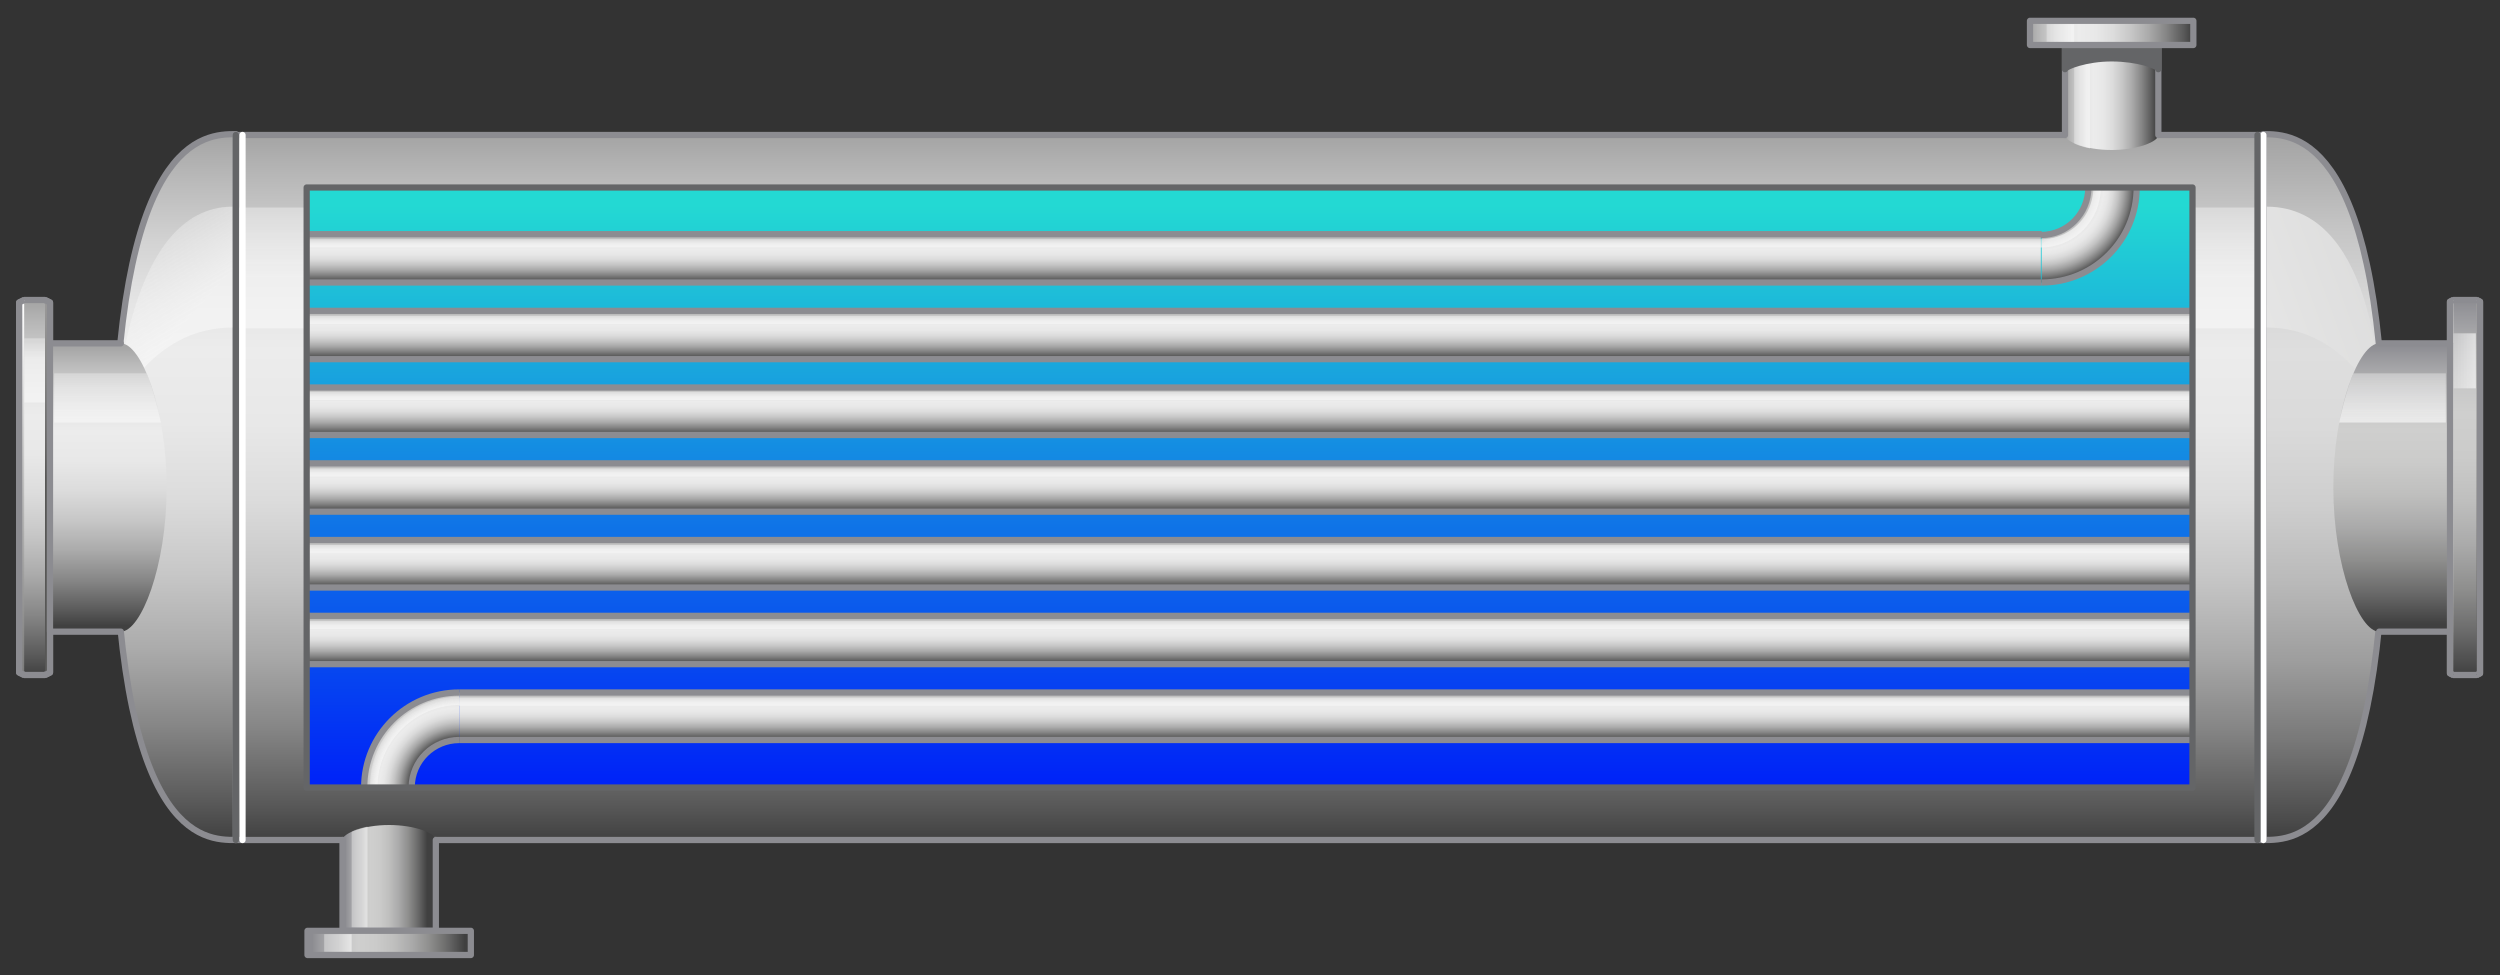 <?xml version="1.0" encoding="utf-8"?>

<!-- Copyright 2016 Siemens AG -->

<!-- Generator: Adobe Illustrator 16.0.4, SVG Export Plug-In . SVG Version: 6.00 Build 0)  -->
<!DOCTYPE svg PUBLIC "-//W3C//DTD SVG 1.1//EN" "http://www.w3.org/Graphics/SVG/1.1/DTD/svg11.dtd">
<svg version="1.1" id="Heat_Exchanger_Cold" xmlns="http://www.w3.org/2000/svg" xmlns:xlink="http://www.w3.org/1999/xlink"
	 x="0px" y="0px" width="300px" height="117px" viewBox="0 0 300 117" enable-background="new 0 0 300 117" xml:space="preserve">
<rect x="0" y="0" width="300" height="117" fill="#333333" stroke="none"/>
<g id="Shell">
	<g id="Right_Side_2_">
		<linearGradient id="Shape_10_" gradientUnits="userSpaceOnUse" x1="278.91" y1="16.875" x2="278.91" y2="100.509">
			<stop  offset="0" style="stop-color:#A5A5A5"/>
			<stop  offset="7.963187e-03" style="stop-color:#A7A7A7"/>
			<stop  offset="0.127" style="stop-color:#C5C5C5"/>
			<stop  offset="0.23" style="stop-color:#D7D7D7"/>
			<stop  offset="0.302" style="stop-color:#DEDEDE"/>
			<stop  offset="0.412" style="stop-color:#DADADA"/>
			<stop  offset="0.523" style="stop-color:#CECECE"/>
			<stop  offset="0.635" style="stop-color:#B9B9B9"/>
			<stop  offset="0.748" style="stop-color:#9D9D9D"/>
			<stop  offset="0.861" style="stop-color:#787878"/>
			<stop  offset="0.973" style="stop-color:#4C4C4C"/>
			<stop  offset="1" style="stop-color:#404040"/>
		</linearGradient>
		
			<path id="Shape_55_" fill="url(#Shape_10_)" stroke="#8C8C91" stroke-width="0.75" stroke-linecap="round" stroke-linejoin="round" stroke-miterlimit="10" d="
			M271.6,100.8c3.9,0,14.6,0,14.6-42.8c0-41.8-10.9-41.9-14.6-41.9C271.6,16.2,271.6,97.7,271.6,100.8z"/>
		<linearGradient id="Reflection_11_" gradientUnits="userSpaceOnUse" x1="247.577" y1="48.348" x2="395.287" y2="-5.382">
			<stop  offset="0" style="stop-color:#F4F4F4"/>
			<stop  offset="1" style="stop-color:#9A9A99"/>
		</linearGradient>
		<path id="Reflection_33_" fill="url(#Reflection_11_)" d="M272,39.3c9.7,0,13.7,9.7,13.7,9.7s0-24.2-13.7-24.2V39.3z"/>
	</g>
	<g id="Body_Shell">
		<linearGradient id="Shape_11_" gradientUnits="userSpaceOnUse" x1="149.985" y1="16.477" x2="149.985" y2="100.924">
			<stop  offset="0" style="stop-color:#A5A5A5"/>
			<stop  offset="4.758149e-02" style="stop-color:#B5B5B5"/>
			<stop  offset="0.151" style="stop-color:#D3D3D3"/>
			<stop  offset="0.239" style="stop-color:#E5E5E5"/>
			<stop  offset="0.302" style="stop-color:#ECECEC"/>
			<stop  offset="0.407" style="stop-color:#E8E8E8"/>
			<stop  offset="0.514" style="stop-color:#DCDCDC"/>
			<stop  offset="0.621" style="stop-color:#C7C7C7"/>
			<stop  offset="0.729" style="stop-color:#ABABAB"/>
			<stop  offset="0.838" style="stop-color:#868686"/>
			<stop  offset="0.945" style="stop-color:#5A5A5A"/>
			<stop  offset="1" style="stop-color:#404040"/>
		</linearGradient>
		
			<rect id="Shape_54_" x="28.3" y="16.2" fill="url(#Shape_11_)" stroke="#8C8C91" stroke-width="0.75" stroke-linecap="round" stroke-linejoin="round" stroke-miterlimit="10" width="243.3" height="84.6"/>
		<linearGradient id="Reflection_12_" gradientUnits="userSpaceOnUse" x1="149.99" y1="23.322" x2="149.99" y2="33.2">
			<stop  offset="0" style="stop-color:#F2F2F2;stop-opacity:0.4"/>
			<stop  offset="1" style="stop-color:#F7F7F7;stop-opacity:0.7"/>
		</linearGradient>
		<path id="Reflection_32_" fill="url(#Reflection_12_)" d="M271.2,24.9c-10.6,0-236.8,0-242.5,0v14.5c5.5,0,225.8,0,242.5,0V24.9z"
			/>
	</g>
	<g id="Left_Side_2_">
		<linearGradient id="Shape_12_" gradientUnits="userSpaceOnUse" x1="21.058" y1="16.373" x2="21.058" y2="100.758">
			<stop  offset="0" style="stop-color:#A5A5A5"/>
			<stop  offset="4.758149e-02" style="stop-color:#B5B5B5"/>
			<stop  offset="0.151" style="stop-color:#D3D3D3"/>
			<stop  offset="0.239" style="stop-color:#E5E5E5"/>
			<stop  offset="0.302" style="stop-color:#ECECEC"/>
			<stop  offset="0.407" style="stop-color:#E8E8E8"/>
			<stop  offset="0.514" style="stop-color:#DCDCDC"/>
			<stop  offset="0.621" style="stop-color:#C7C7C7"/>
			<stop  offset="0.729" style="stop-color:#ABABAB"/>
			<stop  offset="0.838" style="stop-color:#868686"/>
			<stop  offset="0.945" style="stop-color:#5A5A5A"/>
			<stop  offset="1" style="stop-color:#404040"/>
		</linearGradient>
		
			<path id="Shape_53_" fill="url(#Shape_12_)" stroke="#8C8C91" stroke-width="0.75" stroke-linecap="round" stroke-linejoin="round" stroke-miterlimit="10" d="
			M28.3,100.8c-3.8,0-14.6,0-14.6-42.8c0-41.8,10.9-41.9,14.6-41.9C28.3,16.2,28.3,98.4,28.3,100.8z"/>
		<linearGradient id="Reflection_15_" gradientUnits="userSpaceOnUse" x1="16.544" y1="33.009" x2="22.538" y2="38.32">
			<stop  offset="0" style="stop-color:#F2F2F2;stop-opacity:0.4"/>
			<stop  offset="1" style="stop-color:#F7F7F7;stop-opacity:0.7"/>
		</linearGradient>
		<path id="Reflection_31_" fill="url(#Reflection_15_)" d="M27.9,39.3c-9.8,0-13.9,9.7-13.9,9.7s1.2-24.2,13.9-24.2V39.3z"/>
	</g>
	
		<path id="Reflection_Lines" fill="none" stroke="#FFFFFF" stroke-width="0.75" stroke-linecap="round" stroke-linejoin="round" stroke-miterlimit="10" d="
		M29.1,16.2v84.6 M271.6,16.2v84.6"/>
	
		<path id="Devider_Lines" fill="none" stroke="#646567" stroke-width="0.75" stroke-linecap="round" stroke-linejoin="round" stroke-miterlimit="10" d="
		M28.3,16.2v84.6 M270.9,16.2v84.6"/>
</g>
<g id="Outlet_Tube">
	<g id="Shell_Connection_3_">
		<linearGradient id="Shape_15_" gradientUnits="userSpaceOnUse" x1="41.435" y1="105.352" x2="51.26" y2="105.352">
			<stop  offset="0" style="stop-color:#8C8C91"/>
			<stop  offset="3.767256e-02" style="stop-color:#98989C"/>
			<stop  offset="0.145" style="stop-color:#B6B6B7"/>
			<stop  offset="0.237" style="stop-color:#C8C8C8"/>
			<stop  offset="0.302" style="stop-color:#CFCFCE"/>
			<stop  offset="0.418" style="stop-color:#CBCBCA"/>
			<stop  offset="0.535" style="stop-color:#BFBFBE"/>
			<stop  offset="0.653" style="stop-color:#AAAAAA"/>
			<stop  offset="0.771" style="stop-color:#8E8E8D"/>
			<stop  offset="0.889" style="stop-color:#696969"/>
			<stop  offset="1" style="stop-color:#404040"/>
		</linearGradient>
		<path id="Shape_2_" fill="url(#Shape_15_)" d="M52.3,111.7H41.1v-10.9l0,0l0,0c0-0.8,2.5-1.8,5.6-1.8c3.1,0,5.6,1,5.6,1.8l0,0l0,0
			V111.7z"/>
		<linearGradient id="Reflection_16_" gradientUnits="userSpaceOnUse" x1="43.391" y1="105.265" x2="44.752" y2="105.265">
			<stop  offset="0" style="stop-color:#F2F2F2;stop-opacity:0.4"/>
			<stop  offset="1" style="stop-color:#F7F7F7;stop-opacity:0.7"/>
		</linearGradient>
		<path id="Reflection_2_" fill="url(#Reflection_16_)" d="M44.1,99.2c0,0-1.2,0.2-1.9,0.6c0,0.6,0,11.5,0,11.5h1.9V99.2z"/>
		
			<polyline id="Outline_2_" fill="none" stroke="#8C8C91" stroke-width="0.75" stroke-linecap="round" stroke-linejoin="round" stroke-miterlimit="10" points="
			52.3,100.8 52.3,100.8 52.3,100.8 52.3,111.7 41.1,111.7 41.1,100.8 		"/>
	</g>
	<g id="Flange_1_">
		<linearGradient id="Shape_16_" gradientUnits="userSpaceOnUse" x1="37.472" y1="113.121" x2="55.751" y2="113.121">
			<stop  offset="0" style="stop-color:#8C8C91"/>
			<stop  offset="3.767256e-02" style="stop-color:#98989C"/>
			<stop  offset="0.145" style="stop-color:#B6B6B7"/>
			<stop  offset="0.237" style="stop-color:#C8C8C8"/>
			<stop  offset="0.302" style="stop-color:#CFCFCE"/>
			<stop  offset="0.418" style="stop-color:#CBCBCA"/>
			<stop  offset="0.535" style="stop-color:#BFBFBE"/>
			<stop  offset="0.653" style="stop-color:#AAAAAA"/>
			<stop  offset="0.771" style="stop-color:#8E8E8D"/>
			<stop  offset="0.889" style="stop-color:#696969"/>
			<stop  offset="1" style="stop-color:#404040"/>
		</linearGradient>
		
			<rect id="Shape_1_" x="36.9" y="111.7" fill="url(#Shape_16_)" stroke="#8C8C91" stroke-width="0.75" stroke-linejoin="round" stroke-miterlimit="10" width="19.6" height="2.9"/>
		<linearGradient id="Reflection_17_" gradientUnits="userSpaceOnUse" x1="40.582" y1="113.098" x2="42.824" y2="113.098">
			<stop  offset="0" style="stop-color:#F2F2F2;stop-opacity:0.4"/>
			<stop  offset="1" style="stop-color:#F7F7F7;stop-opacity:0.7"/>
		</linearGradient>
		<rect id="Reflection_1_" x="38.9" y="112.1" fill="url(#Reflection_17_)" width="3.3" height="2.1"/>
	</g>
</g>
<g id="Inlet_Tube">
	<g id="Shell_Connection_2_">
		<linearGradient id="Shape_17_" gradientUnits="userSpaceOnUse" x1="247.9" y1="11.662" x2="258.763" y2="11.662">
			<stop  offset="0" style="stop-color:#A5A5A5"/>
			<stop  offset="4.758149e-02" style="stop-color:#B5B5B5"/>
			<stop  offset="0.151" style="stop-color:#D3D3D3"/>
			<stop  offset="0.239" style="stop-color:#E5E5E5"/>
			<stop  offset="0.302" style="stop-color:#ECECEC"/>
			<stop  offset="0.407" style="stop-color:#E8E8E8"/>
			<stop  offset="0.514" style="stop-color:#DCDCDC"/>
			<stop  offset="0.621" style="stop-color:#C7C7C7"/>
			<stop  offset="0.729" style="stop-color:#ABABAB"/>
			<stop  offset="0.838" style="stop-color:#868686"/>
			<stop  offset="0.945" style="stop-color:#5A5A5A"/>
			<stop  offset="1" style="stop-color:#404040"/>
		</linearGradient>
		<path id="Shape_14_" fill="url(#Shape_17_)" d="M259,5.3h-11.2v10.9l0,0l0,0c0,0.8,2.5,1.8,5.6,1.8c3.1,0,5.6-1,5.6-1.8l0,0l0,0
			V5.3z"/>
		<linearGradient id="Reflection_18_" gradientUnits="userSpaceOnUse" x1="248.928" y1="11.741" x2="250.833" y2="11.741">
			<stop  offset="0" style="stop-color:#F2F2F2;stop-opacity:0.4"/>
			<stop  offset="1" style="stop-color:#F7F7F7;stop-opacity:0.7"/>
		</linearGradient>
		<path id="Reflection_14_" fill="url(#Reflection_18_)" d="M250.8,17.8c0,0-1.2-0.2-1.9-0.6c0-0.6,0-11.5,0-11.5h1.9V17.8z"/>
		
			<polyline id="Outline_8_" fill="none" stroke="#8C8C91" stroke-width="0.75" stroke-linecap="round" stroke-linejoin="round" stroke-miterlimit="10" points="
			259,16.2 259,16.2 259,16.2 259,5.3 247.8,5.3 247.8,16.2 		"/>
	</g>
	<g id="Flange">
		
			<path id="Shadow_2_" fill="#646567" stroke="#646567" stroke-width="0.75" stroke-linecap="round" stroke-linejoin="round" stroke-miterlimit="10" d="
			M259,8.3c0-0.4-2.5-1.3-5.6-1.3c-3.1,0-5.6,1-5.6,1.3V5.3H259V8.3z"/>
		<linearGradient id="Shape_18_" gradientUnits="userSpaceOnUse" x1="243.6" y1="3.893" x2="263.075" y2="3.893">
			<stop  offset="0" style="stop-color:#A5A5A5"/>
			<stop  offset="4.758149e-02" style="stop-color:#B5B5B5"/>
			<stop  offset="0.151" style="stop-color:#D3D3D3"/>
			<stop  offset="0.239" style="stop-color:#E5E5E5"/>
			<stop  offset="0.302" style="stop-color:#ECECEC"/>
			<stop  offset="0.407" style="stop-color:#E8E8E8"/>
			<stop  offset="0.514" style="stop-color:#DCDCDC"/>
			<stop  offset="0.621" style="stop-color:#C7C7C7"/>
			<stop  offset="0.729" style="stop-color:#ABABAB"/>
			<stop  offset="0.838" style="stop-color:#868686"/>
			<stop  offset="0.945" style="stop-color:#5A5A5A"/>
			<stop  offset="1" style="stop-color:#404040"/>
		</linearGradient>
		
			<rect id="Shape_13_" x="243.6" y="2.5" fill="url(#Shape_18_)" stroke="#8C8C91" stroke-width="0.75" stroke-linejoin="round" stroke-miterlimit="10" width="19.6" height="2.9"/>
		<linearGradient id="Reflection_19_" gradientUnits="userSpaceOnUse" x1="245.603" y1="3.916" x2="248.938" y2="3.916">
			<stop  offset="0" style="stop-color:#F2F2F2;stop-opacity:0.4"/>
			<stop  offset="1" style="stop-color:#F7F7F7;stop-opacity:0.7"/>
		</linearGradient>
		<rect id="Reflection_13_" x="245.6" y="2.9" fill="url(#Reflection_19_)" width="3.3" height="2.1"/>
	</g>
</g>
<g id="Outlet_Shell">
	<g id="Flange_7_">
		<linearGradient id="Shape_19_" gradientUnits="userSpaceOnUse" x1="295.806" y1="35.967" x2="295.806" y2="81.036">
			<stop  offset="0" style="stop-color:#8C8C91"/>
			<stop  offset="3.767256e-02" style="stop-color:#98989C"/>
			<stop  offset="0.145" style="stop-color:#B6B6B7"/>
			<stop  offset="0.237" style="stop-color:#C8C8C8"/>
			<stop  offset="0.302" style="stop-color:#CFCFCE"/>
			<stop  offset="0.418" style="stop-color:#CBCBCA"/>
			<stop  offset="0.535" style="stop-color:#BFBFBE"/>
			<stop  offset="0.653" style="stop-color:#AAAAAA"/>
			<stop  offset="0.771" style="stop-color:#8E8E8D"/>
			<stop  offset="0.889" style="stop-color:#696969"/>
			<stop  offset="1" style="stop-color:#404040"/>
		</linearGradient>
		
			<polygon id="Shape_32_" fill="url(#Shape_19_)" stroke="#8C8C91" stroke-width="0.75" stroke-linejoin="round" stroke-miterlimit="10" points="
			294,80.8 294.4,81 297.2,81 297.6,80.8 297.6,36.2 297.2,36 294.4,36 294,36.2 		"/>
		<linearGradient id="Reflection_20_" gradientUnits="userSpaceOnUse" x1="294.44" y1="43.267" x2="297.174" y2="43.267">
			<stop  offset="0" style="stop-color:#F2F2F2;stop-opacity:0.4"/>
			<stop  offset="1" style="stop-color:#F7F7F7;stop-opacity:0.7"/>
		</linearGradient>
		<rect id="Reflection_29_" x="294.4" y="40" fill="url(#Reflection_20_)" width="2.7" height="6.6"/>
		<linearGradient id="Edge_Right_1_" gradientUnits="userSpaceOnUse" x1="297.398" y1="36.02" x2="297.398" y2="81.7">
			<stop  offset="0" style="stop-color:#AFAFAE"/>
			<stop  offset="1" style="stop-color:#424242"/>
		</linearGradient>
		
			<polyline id="Edge_Right_6_" fill="url(#Edge_Right_1_)" stroke="#8C8C91" stroke-width="0.75" stroke-linejoin="round" stroke-miterlimit="10" points="
			297.2,81 297.6,80.8 297.6,36.2 297.2,36 		"/>
		<linearGradient id="Edge_Left_1_" gradientUnits="userSpaceOnUse" x1="294.214" y1="36.045" x2="294.214" y2="92.38">
			<stop  offset="0" style="stop-color:#CFCFCE"/>
			<stop  offset="4.006578e-02" style="stop-color:#E4E4E3"/>
			<stop  offset="8.471731e-02" style="stop-color:#F3F3F3"/>
			<stop  offset="0.136" style="stop-color:#FCFCFC"/>
			<stop  offset="0.208" style="stop-color:#FFFFFF"/>
			<stop  offset="0.313" style="stop-color:#FCFCFB"/>
			<stop  offset="0.405" style="stop-color:#F1F1F1"/>
			<stop  offset="0.493" style="stop-color:#DFDFDF"/>
			<stop  offset="0.578" style="stop-color:#C5C5C5"/>
			<stop  offset="0.661" style="stop-color:#A5A4A4"/>
			<stop  offset="0.742" style="stop-color:#7D7D7C"/>
			<stop  offset="0.807" style="stop-color:#575756"/>
		</linearGradient>
		
			<polyline id="Edge_Left_6_" fill="url(#Edge_Left_1_)" stroke="#8C8C91" stroke-width="0.75" stroke-linejoin="round" stroke-miterlimit="10" points="
			294.4,36 294,36.2 294,80.8 294.4,81 		"/>
	</g>
	<g id="Shell_Connection_1_">
		<linearGradient id="Shape_20_" gradientUnits="userSpaceOnUse" x1="286.981" y1="41.404" x2="286.981" y2="74.888">
			<stop  offset="0" style="stop-color:#8C8C91"/>
			<stop  offset="3.767256e-02" style="stop-color:#98989C"/>
			<stop  offset="0.145" style="stop-color:#B6B6B7"/>
			<stop  offset="0.237" style="stop-color:#C8C8C8"/>
			<stop  offset="0.302" style="stop-color:#CFCFCE"/>
			<stop  offset="0.418" style="stop-color:#CBCBCA"/>
			<stop  offset="0.535" style="stop-color:#BFBFBE"/>
			<stop  offset="0.653" style="stop-color:#AAAAAA"/>
			<stop  offset="0.771" style="stop-color:#8E8E8D"/>
			<stop  offset="0.889" style="stop-color:#696969"/>
			<stop  offset="1" style="stop-color:#404040"/>
		</linearGradient>
		<path id="Shape_26_" fill="url(#Shape_20_)" d="M294,75.8V41.2h-8.5l0,0l0,0c-2.4,0-5.5,7.7-5.5,17.3c0,9.5,3.1,17.3,5.5,17.3l0,0
			l0,0H294z"/>
		
			<linearGradient id="Reflection_24_" gradientUnits="userSpaceOnUse" x1="249.758" y1="253.15" x2="255.63" y2="253.15" gradientTransform="matrix(0 1 -1 0 540.238 -204.974)">
			<stop  offset="0" style="stop-color:#F2F2F2;stop-opacity:0.4"/>
			<stop  offset="1" style="stop-color:#F7F7F7;stop-opacity:0.7"/>
		</linearGradient>
		<path id="Reflection_23_" fill="url(#Reflection_24_)" d="M280.7,50.7c0,0,0.8-3.8,1.7-5.9c1.7,0,11.1,0,11.1,0v5.9H280.7z"/>
		
			<polyline id="Outline_10_" fill="none" stroke="#8C8C91" stroke-width="0.75" stroke-linecap="round" stroke-linejoin="round" stroke-miterlimit="10" points="
			285.5,75.8 285.5,75.8 285.5,75.8 294,75.8 294,41.2 285.5,41.2 		"/>
	</g>
</g>
<g id="Inlet_Shell">
	<g id="Flange_5_">
		<linearGradient id="Shape_21_" gradientUnits="userSpaceOnUse" x1="4.159" y1="36.326" x2="4.159" y2="81.061">
			<stop  offset="0" style="stop-color:#A5A5A5"/>
			<stop  offset="4.758149e-02" style="stop-color:#B5B5B5"/>
			<stop  offset="0.151" style="stop-color:#D3D3D3"/>
			<stop  offset="0.239" style="stop-color:#E5E5E5"/>
			<stop  offset="0.302" style="stop-color:#ECECEC"/>
			<stop  offset="0.407" style="stop-color:#E8E8E8"/>
			<stop  offset="0.514" style="stop-color:#DCDCDC"/>
			<stop  offset="0.621" style="stop-color:#C7C7C7"/>
			<stop  offset="0.729" style="stop-color:#ABABAB"/>
			<stop  offset="0.838" style="stop-color:#868686"/>
			<stop  offset="0.945" style="stop-color:#5A5A5A"/>
			<stop  offset="1" style="stop-color:#404040"/>
		</linearGradient>
		
			<polygon id="Shape_25_" fill="url(#Shape_21_)" stroke="#8C8C91" stroke-width="0.75" stroke-linejoin="round" stroke-miterlimit="10" points="
			6,36.3 5.4,36 2.9,36 2.3,36.3 2.3,80.7 2.9,81 5.4,81 6,80.7 		"/>
		<linearGradient id="Reflection_25_" gradientUnits="userSpaceOnUse" x1="4.159" y1="40.908" x2="4.159" y2="43.104">
			<stop  offset="0" style="stop-color:#F2F2F2;stop-opacity:0.4"/>
			<stop  offset="1" style="stop-color:#F7F7F7;stop-opacity:0.7"/>
		</linearGradient>
		<rect id="Reflection_22_" x="2.9" y="40.6" fill="url(#Reflection_25_)" width="2.5" height="7.7"/>
		
			<linearGradient id="Edge_Right_2_" gradientUnits="userSpaceOnUse" x1="1430.793" y1="429.914" x2="1473.806" y2="429.914" gradientTransform="matrix(0 1 1 0 -424.213 -1416.489)">
			<stop  offset="0" style="stop-color:#575756"/>
			<stop  offset="1.586480e-02" style="stop-color:#5D5C5C"/>
			<stop  offset="0.117" style="stop-color:#797878"/>
			<stop  offset="0.218" style="stop-color:#8D8D8C"/>
			<stop  offset="0.319" style="stop-color:#999998"/>
			<stop  offset="0.418" style="stop-color:#9D9D9C"/>
			<stop  offset="0.54" style="stop-color:#979696"/>
			<stop  offset="0.712" style="stop-color:#848484"/>
			<stop  offset="0.913" style="stop-color:#676666"/>
			<stop  offset="1" style="stop-color:#575756"/>
		</linearGradient>
		
			<polyline id="Edge_Right_5_" fill="url(#Edge_Right_2_)" stroke="#8C8C91" stroke-width="0.75" stroke-linejoin="round" stroke-miterlimit="10" points="
			5.4,36 6,36.3 6,80.7 5.4,81 		"/>
		
			<linearGradient id="Edge_Left_2_" gradientUnits="userSpaceOnUse" x1="1452.455" y1="426.829" x2="1497.526" y2="426.829" gradientTransform="matrix(0 1 1 0 -424.213 -1416.489)">
			<stop  offset="0" style="stop-color:#FFFFFF"/>
			<stop  offset="1" style="stop-color:#7C7C7B"/>
		</linearGradient>
		
			<polyline id="Edge_Left_5_" fill="url(#Edge_Left_2_)" stroke="#8C8C91" stroke-width="0.75" stroke-linejoin="round" stroke-miterlimit="10" points="
			2.9,81 2.3,80.7 2.3,36.3 2.9,36 		"/>
	</g>
	<g id="Shell_Connection">
		
			<linearGradient id="Shape_22_" gradientUnits="userSpaceOnUse" x1="246.594" y1="358.746" x2="280.058" y2="358.746" gradientTransform="matrix(0 1 1 0 -345.765 -204.974)">
			<stop  offset="0" style="stop-color:#A5A5A5"/>
			<stop  offset="4.758149e-02" style="stop-color:#B5B5B5"/>
			<stop  offset="0.151" style="stop-color:#D3D3D3"/>
			<stop  offset="0.239" style="stop-color:#E5E5E5"/>
			<stop  offset="0.302" style="stop-color:#ECECEC"/>
			<stop  offset="0.407" style="stop-color:#E8E8E8"/>
			<stop  offset="0.514" style="stop-color:#DCDCDC"/>
			<stop  offset="0.621" style="stop-color:#C7C7C7"/>
			<stop  offset="0.729" style="stop-color:#ABABAB"/>
			<stop  offset="0.838" style="stop-color:#868686"/>
			<stop  offset="0.945" style="stop-color:#5A5A5A"/>
			<stop  offset="1" style="stop-color:#404040"/>
		</linearGradient>
		<path id="Shape_24_" fill="url(#Shape_22_)" d="M6,75.8V41.2h8.5l0,0l0,0c2.4,0,5.5,7.7,5.5,17.3c0,9.5-3.1,17.3-5.5,17.3l0,0l0,0
			H6z"/>
		
			<linearGradient id="Reflection_26_" gradientUnits="userSpaceOnUse" x1="249.759" y1="358.638" x2="255.63" y2="358.638" gradientTransform="matrix(0 1 1 0 -345.765 -204.974)">
			<stop  offset="0" style="stop-color:#F2F2F2;stop-opacity:0.4"/>
			<stop  offset="1" style="stop-color:#F7F7F7;stop-opacity:0.7"/>
		</linearGradient>
		<path id="Reflection_21_" fill="url(#Reflection_26_)" d="M19.3,50.7c0,0-0.8-3.8-1.7-5.9c-1.7,0-11.1,0-11.1,0v5.9H19.3z"/>
		
			<polyline id="Outline_1_" fill="none" stroke="#8C8C91" stroke-width="0.75" stroke-linecap="round" stroke-linejoin="round" stroke-miterlimit="10" points="
			14.5,75.8 14.5,75.8 14.5,75.8 6,75.8 6,41.2 14.5,41.2 		"/>
	</g>
</g>
<g id="Inside_View">
	
		<linearGradient id="Gradation_Area_Cold_1_" gradientUnits="userSpaceOnUse" x1="149.984" y1="93.501" x2="149.984" y2="24.652">
		<stop  offset="0" style="stop-color:#0024F7"/>
		<stop  offset="1" style="stop-color:#23D9D3"/>
	</linearGradient>
	<rect id="Gradation_Area_Cold" x="36.8" y="22.5" fill="url(#Gradation_Area_Cold_1_)" width="226.3" height="72"/>
	<g id="Tubes">
		<g id="_x39_0_Degree_Tube_1_">
			<radialGradient id="Shape_23_" cx="55.109" cy="94.537" r="11.515" gradientUnits="userSpaceOnUse">
				<stop  offset="0.5" style="stop-color:#404040"/>
				<stop  offset="0.513" style="stop-color:#4C4C4C"/>
				<stop  offset="0.57" style="stop-color:#7C7C7C"/>
				<stop  offset="0.626" style="stop-color:#A5A5A5"/>
				<stop  offset="0.682" style="stop-color:#C4C4C4"/>
				<stop  offset="0.735" style="stop-color:#DADADA"/>
				<stop  offset="0.786" style="stop-color:#E7E7E7"/>
				<stop  offset="0.832" style="stop-color:#ECECEC"/>
				<stop  offset="0.872" style="stop-color:#E8E8E8"/>
				<stop  offset="0.912" style="stop-color:#DCDCDC"/>
				<stop  offset="0.952" style="stop-color:#C8C8C8"/>
				<stop  offset="0.991" style="stop-color:#ACACAC"/>
				<stop  offset="1" style="stop-color:#A5A5A5"/>
			</radialGradient>
			<path id="Shape_3_" fill="url(#Shape_23_)" d="M43.7,94.5c0-6.3,5.1-11.4,11.4-11.4v5.8c-3.1,0-5.7,2.5-5.7,5.7H43.7z"/>
			<radialGradient id="Reflection_27_" cx="55.142" cy="94.497" r="10.721" gradientUnits="userSpaceOnUse">
				<stop  offset="0.916" style="stop-color:#F7F7F7;stop-opacity:0.7"/>
				<stop  offset="1" style="stop-color:#F2F2F2;stop-opacity:0.4"/>
			</radialGradient>
			<path id="Reflection_4_" fill="url(#Reflection_27_)" d="M45.3,94.5c0-5.4,4.4-9.9,9.9-9.9c0,0,0,0,0,0v-1l0,0
				c-6,0-10.8,4.8-10.8,10.8c0,0,0,0,0,0L45.3,94.5C45.3,94.5,45.3,94.5,45.3,94.5z"/>
			<path id="Outline_4_" fill="none" stroke="#8C8C91" stroke-width="0.75" stroke-miterlimit="10" d="M43.7,94.5
				c0-6.3,5.1-11.4,11.4-11.4 M55.1,88.8c-3.1,0-5.7,2.5-5.7,5.7"/>
		</g>
		<g id="Tube_7">
			<linearGradient id="Shape_27_" gradientUnits="userSpaceOnUse" x1="159.135" y1="83.075" x2="159.135" y2="88.814">
				<stop  offset="0" style="stop-color:#A5A5A5"/>
				<stop  offset="4.758149e-02" style="stop-color:#B5B5B5"/>
				<stop  offset="0.151" style="stop-color:#D3D3D3"/>
				<stop  offset="0.239" style="stop-color:#E5E5E5"/>
				<stop  offset="0.302" style="stop-color:#ECECEC"/>
				<stop  offset="0.407" style="stop-color:#E8E8E8"/>
				<stop  offset="0.514" style="stop-color:#DCDCDC"/>
				<stop  offset="0.621" style="stop-color:#C7C7C7"/>
				<stop  offset="0.729" style="stop-color:#ABABAB"/>
				<stop  offset="0.838" style="stop-color:#868686"/>
				<stop  offset="0.945" style="stop-color:#5A5A5A"/>
				<stop  offset="1" style="stop-color:#404040"/>
			</linearGradient>
			<rect id="Shape_4_" x="55.1" y="83.1" fill="url(#Shape_27_)" width="208" height="5.8"/>
			<linearGradient id="Reflection_28_" gradientUnits="userSpaceOnUse" x1="159.135" y1="83.465" x2="159.135" y2="84.28">
				<stop  offset="0" style="stop-color:#F2F2F2;stop-opacity:0.4"/>
				<stop  offset="1" style="stop-color:#F7F7F7;stop-opacity:0.7"/>
			</linearGradient>
			<rect id="Reflection_5_" x="55.1" y="83.7" fill="url(#Reflection_28_)" width="208" height="1"/>
			<path id="Outline_6_" fill="none" stroke="#8C8C91" stroke-width="0.75" stroke-miterlimit="10" d="M55.1,83.1h208 M263.1,88.8
				h-208"/>
		</g>
		<g id="Tube_6">
			<linearGradient id="Shape_28_" gradientUnits="userSpaceOnUse" x1="149.983" y1="73.921" x2="149.983" y2="79.66">
				<stop  offset="0" style="stop-color:#A5A5A5"/>
				<stop  offset="4.758149e-02" style="stop-color:#B5B5B5"/>
				<stop  offset="0.151" style="stop-color:#D3D3D3"/>
				<stop  offset="0.239" style="stop-color:#E5E5E5"/>
				<stop  offset="0.302" style="stop-color:#ECECEC"/>
				<stop  offset="0.407" style="stop-color:#E8E8E8"/>
				<stop  offset="0.514" style="stop-color:#DCDCDC"/>
				<stop  offset="0.621" style="stop-color:#C7C7C7"/>
				<stop  offset="0.729" style="stop-color:#ABABAB"/>
				<stop  offset="0.838" style="stop-color:#868686"/>
				<stop  offset="0.945" style="stop-color:#5A5A5A"/>
				<stop  offset="1" style="stop-color:#404040"/>
			</linearGradient>
			<rect id="Shape_9_" x="36.8" y="73.9" fill="url(#Shape_28_)" width="226.3" height="5.8"/>
			<linearGradient id="Reflection_30_" gradientUnits="userSpaceOnUse" x1="149.983" y1="74.311" x2="149.983" y2="75.127">
				<stop  offset="0" style="stop-color:#F2F2F2;stop-opacity:0.4"/>
				<stop  offset="1" style="stop-color:#F7F7F7;stop-opacity:0.7"/>
			</linearGradient>
			<rect id="Reflection_10_" x="36.8" y="74.5" fill="url(#Reflection_30_)" width="226.3" height="1"/>
			<path id="Outline_13_" fill="none" stroke="#8C8C91" stroke-width="0.75" stroke-miterlimit="10" d="M36.8,73.9h226.3
				 M263.1,79.7H36.8"/>
		</g>
		<g id="Tube_5">
			<linearGradient id="Shape_29_" gradientUnits="userSpaceOnUse" x1="149.983" y1="64.768" x2="149.983" y2="70.507">
				<stop  offset="0" style="stop-color:#A5A5A5"/>
				<stop  offset="4.758149e-02" style="stop-color:#B5B5B5"/>
				<stop  offset="0.151" style="stop-color:#D3D3D3"/>
				<stop  offset="0.239" style="stop-color:#E5E5E5"/>
				<stop  offset="0.302" style="stop-color:#ECECEC"/>
				<stop  offset="0.407" style="stop-color:#E8E8E8"/>
				<stop  offset="0.514" style="stop-color:#DCDCDC"/>
				<stop  offset="0.621" style="stop-color:#C7C7C7"/>
				<stop  offset="0.729" style="stop-color:#ABABAB"/>
				<stop  offset="0.838" style="stop-color:#868686"/>
				<stop  offset="0.945" style="stop-color:#5A5A5A"/>
				<stop  offset="1" style="stop-color:#404040"/>
			</linearGradient>
			<rect id="Shape_8_" x="36.8" y="64.8" fill="url(#Shape_29_)" width="226.3" height="5.8"/>
			<linearGradient id="Reflection_34_" gradientUnits="userSpaceOnUse" x1="149.983" y1="65.158" x2="149.983" y2="65.974">
				<stop  offset="0" style="stop-color:#F2F2F2;stop-opacity:0.4"/>
				<stop  offset="1" style="stop-color:#F7F7F7;stop-opacity:0.7"/>
			</linearGradient>
			<rect id="Reflection_9_" x="36.8" y="65.4" fill="url(#Reflection_34_)" width="226.3" height="1"/>
			<path id="Outline_12_" fill="none" stroke="#8C8C91" stroke-width="0.75" stroke-miterlimit="10" d="M36.8,64.8h226.3
				 M263.1,70.5H36.8"/>
		</g>
		<g id="Tube_4">
			<linearGradient id="Shape_30_" gradientUnits="userSpaceOnUse" x1="149.983" y1="55.615" x2="149.983" y2="61.353">
				<stop  offset="0" style="stop-color:#A5A5A5"/>
				<stop  offset="4.758149e-02" style="stop-color:#B5B5B5"/>
				<stop  offset="0.151" style="stop-color:#D3D3D3"/>
				<stop  offset="0.239" style="stop-color:#E5E5E5"/>
				<stop  offset="0.302" style="stop-color:#ECECEC"/>
				<stop  offset="0.407" style="stop-color:#E8E8E8"/>
				<stop  offset="0.514" style="stop-color:#DCDCDC"/>
				<stop  offset="0.621" style="stop-color:#C7C7C7"/>
				<stop  offset="0.729" style="stop-color:#ABABAB"/>
				<stop  offset="0.838" style="stop-color:#868686"/>
				<stop  offset="0.945" style="stop-color:#5A5A5A"/>
				<stop  offset="1" style="stop-color:#404040"/>
			</linearGradient>
			<rect id="Shape_7_" x="36.8" y="55.6" fill="url(#Shape_30_)" width="226.3" height="5.8"/>
			<linearGradient id="Reflection_35_" gradientUnits="userSpaceOnUse" x1="149.983" y1="56.004" x2="149.983" y2="56.82">
				<stop  offset="0" style="stop-color:#F2F2F2;stop-opacity:0.4"/>
				<stop  offset="1" style="stop-color:#F7F7F7;stop-opacity:0.7"/>
			</linearGradient>
			<rect id="Reflection_8_" x="36.8" y="56.2" fill="url(#Reflection_35_)" width="226.3" height="1"/>
			<path id="Outline_11_" fill="none" stroke="#8C8C91" stroke-width="0.75" stroke-miterlimit="10" d="M36.8,55.6h226.3
				 M263.1,61.4H36.8"/>
		</g>
		<g id="Tube_3">
			<linearGradient id="Shape_31_" gradientUnits="userSpaceOnUse" x1="149.983" y1="46.461" x2="149.983" y2="52.199">
				<stop  offset="0" style="stop-color:#A5A5A5"/>
				<stop  offset="4.758149e-02" style="stop-color:#B5B5B5"/>
				<stop  offset="0.151" style="stop-color:#D3D3D3"/>
				<stop  offset="0.239" style="stop-color:#E5E5E5"/>
				<stop  offset="0.302" style="stop-color:#ECECEC"/>
				<stop  offset="0.407" style="stop-color:#E8E8E8"/>
				<stop  offset="0.514" style="stop-color:#DCDCDC"/>
				<stop  offset="0.621" style="stop-color:#C7C7C7"/>
				<stop  offset="0.729" style="stop-color:#ABABAB"/>
				<stop  offset="0.838" style="stop-color:#868686"/>
				<stop  offset="0.945" style="stop-color:#5A5A5A"/>
				<stop  offset="1" style="stop-color:#404040"/>
			</linearGradient>
			<rect id="Shape_6_" x="36.8" y="46.5" fill="url(#Shape_31_)" width="226.3" height="5.8"/>
			<linearGradient id="Reflection_36_" gradientUnits="userSpaceOnUse" x1="149.983" y1="46.851" x2="149.983" y2="47.667">
				<stop  offset="0" style="stop-color:#F2F2F2;stop-opacity:0.4"/>
				<stop  offset="1" style="stop-color:#F7F7F7;stop-opacity:0.7"/>
			</linearGradient>
			<rect id="Reflection_7_" x="36.8" y="47" fill="url(#Reflection_36_)" width="226.3" height="1"/>
			<path id="Outline_9_" fill="none" stroke="#8C8C91" stroke-width="0.75" stroke-miterlimit="10" d="M36.8,46.5h226.3 M263.1,52.2
				H36.8"/>
		</g>
		<g id="Tube_2">
			<linearGradient id="Shape_33_" gradientUnits="userSpaceOnUse" x1="149.983" y1="37.307" x2="149.983" y2="43.045">
				<stop  offset="0" style="stop-color:#A5A5A5"/>
				<stop  offset="4.758149e-02" style="stop-color:#B5B5B5"/>
				<stop  offset="0.151" style="stop-color:#D3D3D3"/>
				<stop  offset="0.239" style="stop-color:#E5E5E5"/>
				<stop  offset="0.302" style="stop-color:#ECECEC"/>
				<stop  offset="0.407" style="stop-color:#E8E8E8"/>
				<stop  offset="0.514" style="stop-color:#DCDCDC"/>
				<stop  offset="0.621" style="stop-color:#C7C7C7"/>
				<stop  offset="0.729" style="stop-color:#ABABAB"/>
				<stop  offset="0.838" style="stop-color:#868686"/>
				<stop  offset="0.945" style="stop-color:#5A5A5A"/>
				<stop  offset="1" style="stop-color:#404040"/>
			</linearGradient>
			<rect id="Shape_5_" x="36.8" y="37.3" fill="url(#Shape_33_)" width="226.3" height="5.8"/>
			<linearGradient id="Reflection_37_" gradientUnits="userSpaceOnUse" x1="149.983" y1="37.698" x2="149.983" y2="38.513">
				<stop  offset="0" style="stop-color:#F2F2F2;stop-opacity:0.4"/>
				<stop  offset="1" style="stop-color:#F7F7F7;stop-opacity:0.7"/>
			</linearGradient>
			<rect id="Reflection_6_" x="36.8" y="37.9" fill="url(#Reflection_37_)" width="226.3" height="1"/>
			<path id="Outline_7_" fill="none" stroke="#8C8C91" stroke-width="0.75" stroke-miterlimit="10" d="M36.8,37.3h226.3 M263.1,43.1
				H36.8"/>
		</g>
		<g id="Tube_1">
			<linearGradient id="Shape_34_" gradientUnits="userSpaceOnUse" x1="140.889" y1="28.154" x2="140.889" y2="33.892">
				<stop  offset="0" style="stop-color:#A5A5A5"/>
				<stop  offset="4.758149e-02" style="stop-color:#B5B5B5"/>
				<stop  offset="0.151" style="stop-color:#D3D3D3"/>
				<stop  offset="0.239" style="stop-color:#E5E5E5"/>
				<stop  offset="0.302" style="stop-color:#ECECEC"/>
				<stop  offset="0.407" style="stop-color:#E8E8E8"/>
				<stop  offset="0.514" style="stop-color:#DCDCDC"/>
				<stop  offset="0.621" style="stop-color:#C7C7C7"/>
				<stop  offset="0.729" style="stop-color:#ABABAB"/>
				<stop  offset="0.838" style="stop-color:#868686"/>
				<stop  offset="0.945" style="stop-color:#5A5A5A"/>
				<stop  offset="1" style="stop-color:#404040"/>
			</linearGradient>
			<rect id="Shape_44_" x="36.8" y="28.1" fill="url(#Shape_34_)" width="208.1" height="5.8"/>
			<linearGradient id="Reflection_38_" gradientUnits="userSpaceOnUse" x1="140.889" y1="28.544" x2="140.889" y2="29.36">
				<stop  offset="0" style="stop-color:#F2F2F2;stop-opacity:0.4"/>
				<stop  offset="1" style="stop-color:#F7F7F7;stop-opacity:0.7"/>
			</linearGradient>
			<rect id="Reflection_3_" x="36.8" y="28.7" fill="url(#Reflection_38_)" width="208.1" height="1"/>
			<path id="Outline_3_" fill="none" stroke="#8C8C91" stroke-width="0.75" stroke-miterlimit="10" d="M36.8,28.1H245 M245,33.9
				H36.8"/>
		</g>
		<g id="_x39_0_Degree_Tube">
			<radialGradient id="Shape_35_" cx="244.947" cy="22.501" r="11.408" gradientUnits="userSpaceOnUse">
				<stop  offset="0.502" style="stop-color:#A5A5A5"/>
				<stop  offset="0.51" style="stop-color:#ABABAB"/>
				<stop  offset="0.547" style="stop-color:#C8C8C8"/>
				<stop  offset="0.584" style="stop-color:#DCDCDC"/>
				<stop  offset="0.621" style="stop-color:#E8E8E8"/>
				<stop  offset="0.658" style="stop-color:#ECECEC"/>
				<stop  offset="0.705" style="stop-color:#E7E7E7"/>
				<stop  offset="0.757" style="stop-color:#DADADA"/>
				<stop  offset="0.813" style="stop-color:#C3C3C3"/>
				<stop  offset="0.87" style="stop-color:#A3A3A3"/>
				<stop  offset="0.929" style="stop-color:#7B7B7B"/>
				<stop  offset="0.989" style="stop-color:#4A4A4A"/>
				<stop  offset="1" style="stop-color:#404040"/>
			</radialGradient>
			<path id="Shape" fill="url(#Shape_35_)" d="M256.4,22.5c0,6.3-5.1,11.4-11.4,11.4v-5.8c3.1,0,5.7-2.5,5.7-5.7H256.4z"/>
			<linearGradient id="Reflection_39_" gradientUnits="userSpaceOnUse" x1="247.911" y1="25.441" x2="248.6" y2="26.13">
				<stop  offset="0" style="stop-color:#F2F2F2;stop-opacity:0.4"/>
				<stop  offset="1" style="stop-color:#F7F7F7;stop-opacity:0.7"/>
			</linearGradient>
			<path id="Reflection" fill="url(#Reflection_39_)" d="M251.2,22.5c0,2.8-1.8,5.1-4.3,5.9c-0.6,0.2-1.3,0.3-2,0.3v1
				c4,0,7.2-3.2,7.2-7.2H251.2z"/>
			<path id="Outline_5_" fill="none" stroke="#8C8C91" stroke-width="0.75" stroke-miterlimit="10" d="M250.6,22.5
				c0,3.1-2.5,5.7-5.7,5.7 M245,33.9c6.3,0,11.4-5.1,11.4-11.4"/>
		</g>
	</g>
	
		<rect id="Outline" x="36.8" y="22.5" fill="none" stroke="#646567" stroke-width="0.75" stroke-linecap="round" stroke-linejoin="round" stroke-miterlimit="10" width="226.3" height="72"/>
</g>
</svg>
